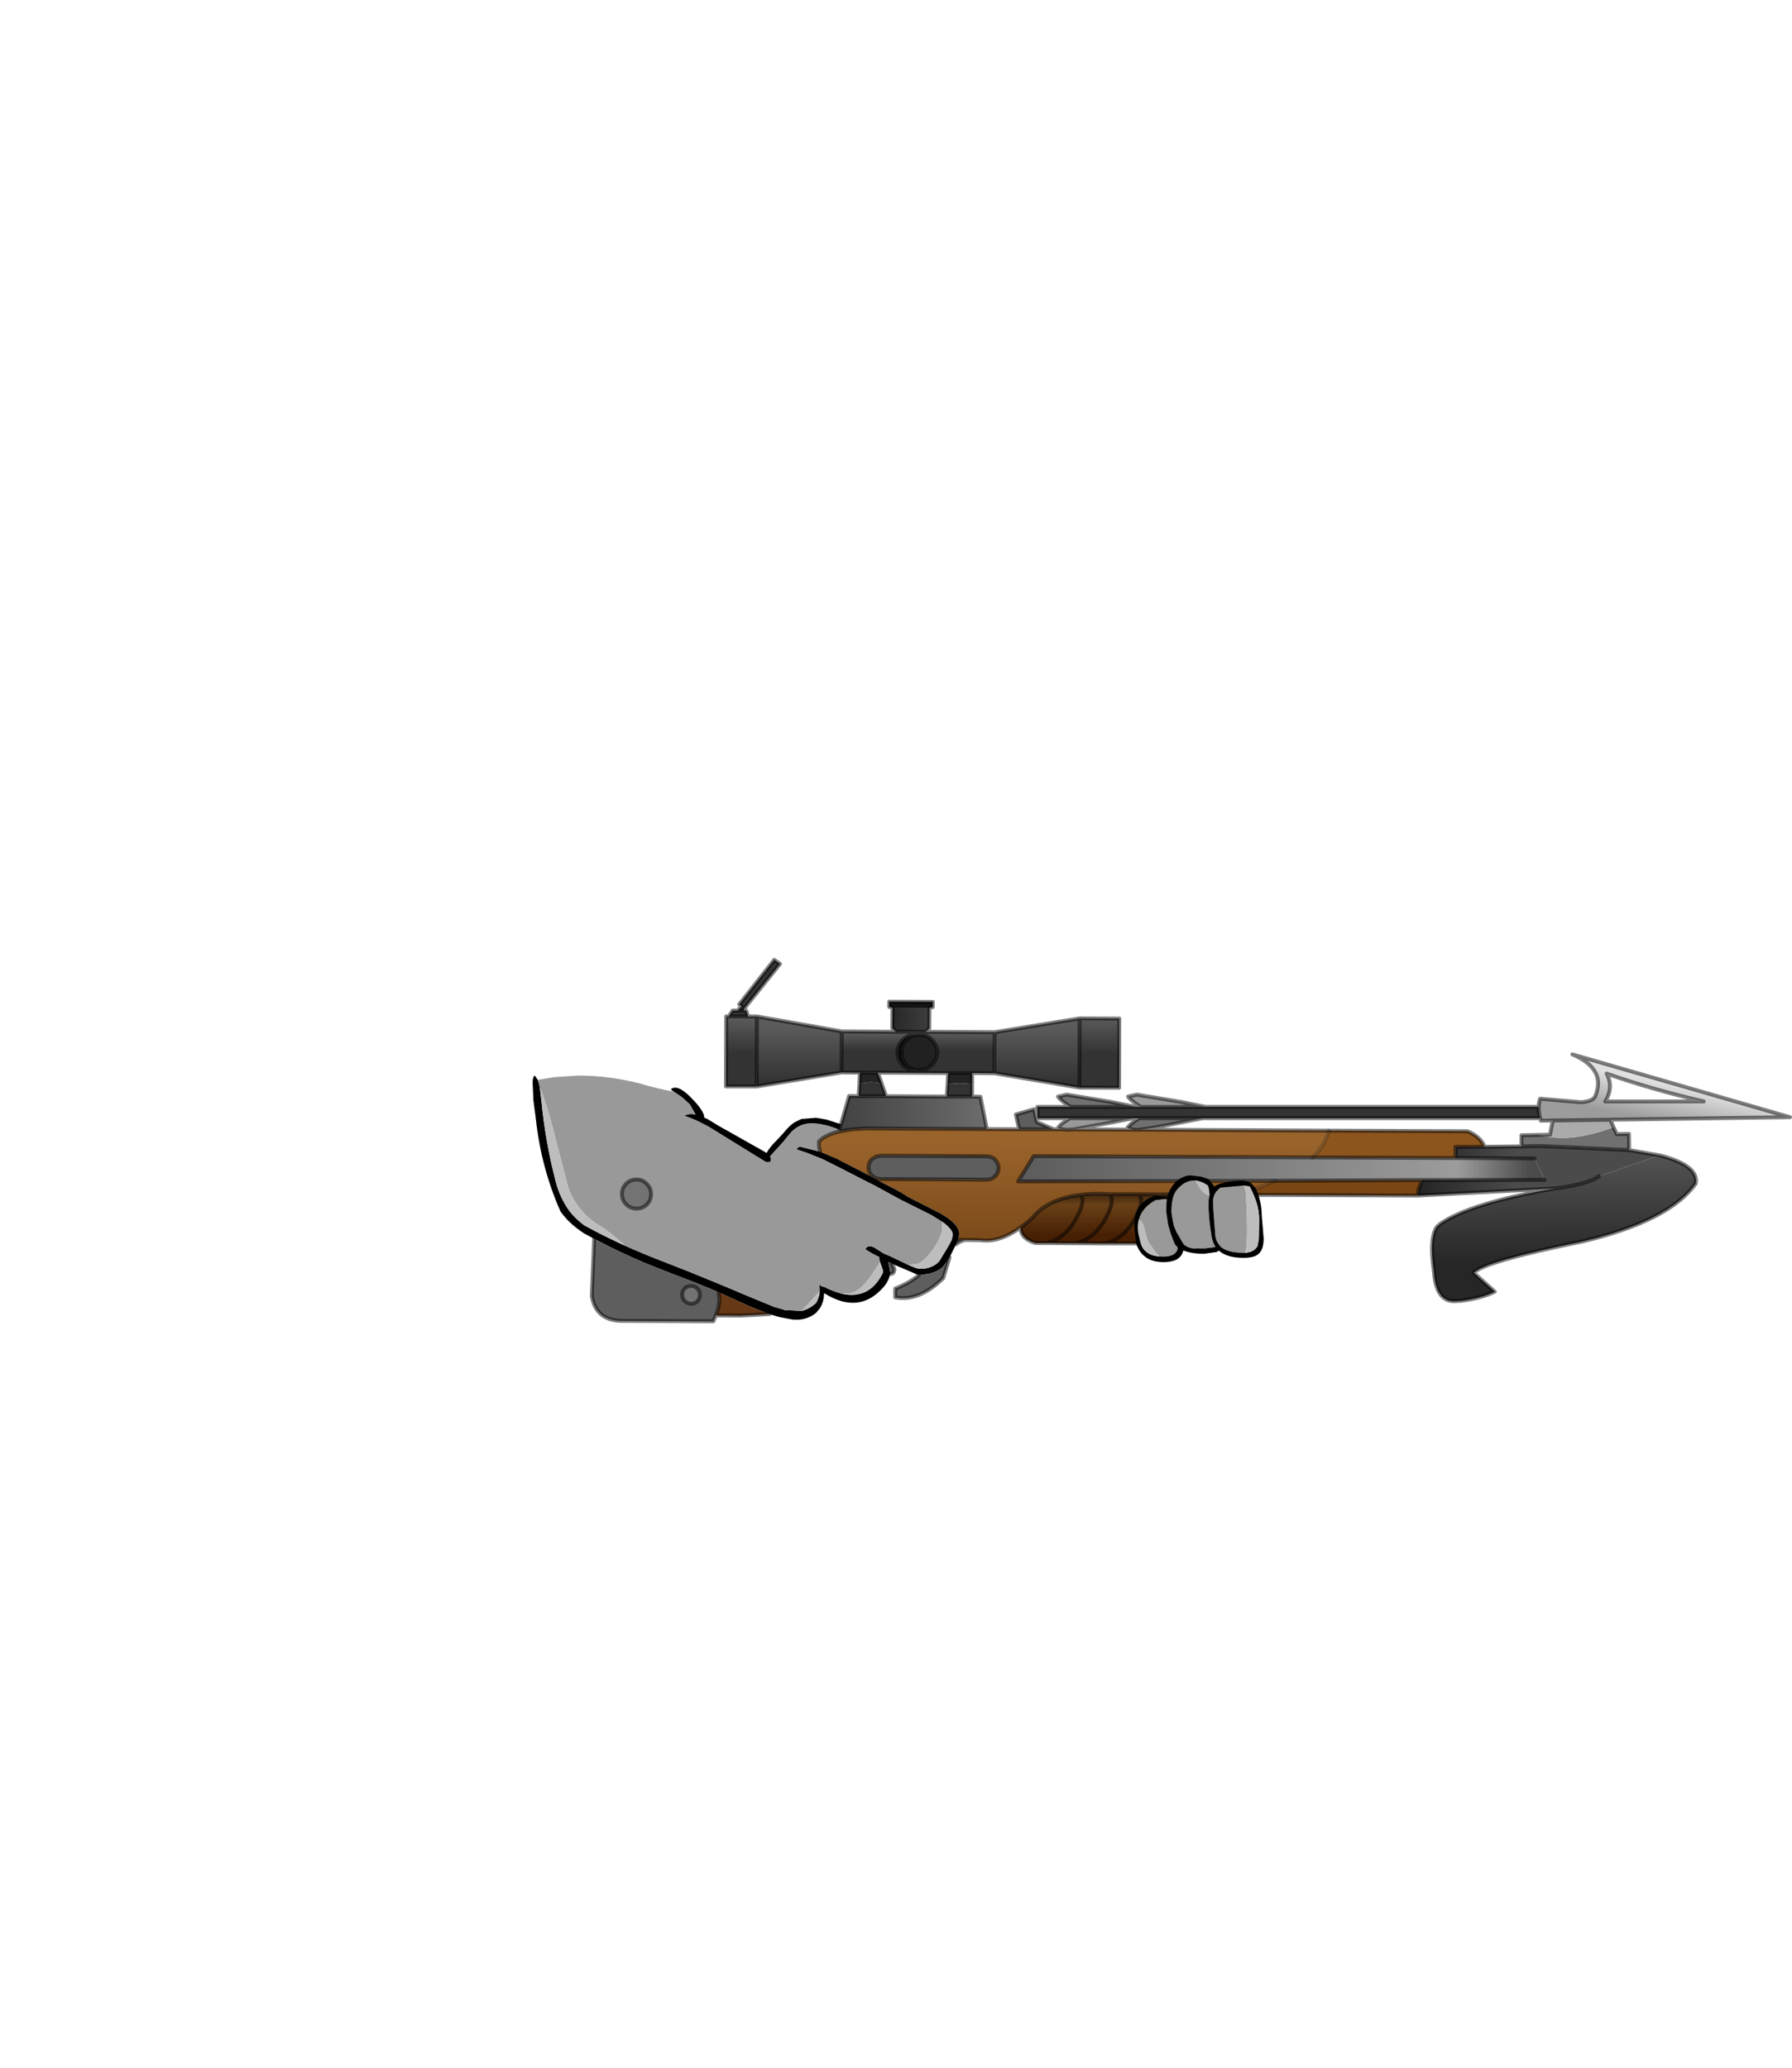 <?xml version="1.0" encoding="UTF-8" standalone="no"?>
<svg xmlns:xlink="http://www.w3.org/1999/xlink" height="531.5px" width="460.6px" xmlns="http://www.w3.org/2000/svg">
  <g transform="matrix(1.0, 0.0, 0.0, 1.0, 193.65, 334.05)">
    <use height="93.9" transform="matrix(1.0, 0.0, 0.0, 1.0, -56.75, -87.85)" width="323.7" xlink:href="#shape0"/>
  </g>
  <defs>
    <g id="shape0" transform="matrix(1.0, 0.0, 0.0, 1.0, 56.75, 87.85)">
      <path d="M35.75 -75.0 L35.75 -75.05 34.9 -75.25 34.9 -76.6 46.1 -76.55 46.1 -75.2 45.25 -75.0 35.75 -75.0 M42.1 -59.0 L41.6 -58.95 Q39.7 -58.95 38.35 -60.3 37.0 -61.65 37.05 -63.55 37.05 -65.45 38.4 -66.8 39.75 -68.15 41.65 -68.15 L42.15 -68.1 Q40.6 -67.95 39.4 -66.8 38.1 -65.45 38.1 -63.55 38.05 -61.65 39.35 -60.3 40.55 -59.15 42.1 -59.0" fill="#141414" fill-rule="evenodd" stroke="none"/>
      <path d="M44.3 -68.85 L62.0 -68.75 61.95 -58.2 56.2 -58.25 50.05 -58.25 31.95 -58.35 27.35 -58.35 22.65 -58.4 22.7 -68.95 36.6 -68.85 44.3 -68.85 M42.1 -59.0 L42.6 -58.95 Q44.5 -58.95 45.85 -60.3 47.2 -61.6 47.25 -63.5 47.25 -65.4 45.9 -66.8 44.55 -68.15 42.65 -68.15 L42.15 -68.1 41.65 -68.15 Q39.75 -68.15 38.4 -66.8 37.05 -65.45 37.05 -63.55 37.0 -61.65 38.35 -60.3 39.7 -58.95 41.6 -58.95 L42.1 -59.0" fill="url(#gradient0)" fill-rule="evenodd" stroke="none"/>
      <path d="M45.25 -75.0 L45.2 -69.75 44.3 -68.85 36.6 -68.85 35.7 -69.8 35.75 -75.0 45.25 -75.0" fill="url(#gradient1)" fill-rule="evenodd" stroke="none"/>
      <path d="M42.15 -68.1 L42.65 -68.15 Q44.55 -68.15 45.9 -66.8 47.25 -65.4 47.25 -63.5 47.2 -61.6 45.85 -60.3 44.5 -58.95 42.6 -58.95 L42.1 -59.0 Q40.55 -59.15 39.35 -60.3 38.05 -61.65 38.1 -63.55 38.1 -65.45 39.4 -66.8 40.6 -67.95 42.15 -68.1" fill="#212121" fill-rule="evenodd" stroke="none"/>
      <path d="M56.2 -58.25 L56.2 -55.35 Q53.4 -55.9 49.9 -55.35 L50.05 -58.25 56.2 -58.25 M27.25 -55.45 L27.35 -58.35 31.95 -58.35 33.0 -55.45 Q30.25 -56.35 27.25 -55.45" fill="#242424" fill-rule="evenodd" stroke="none"/>
      <path d="M56.2 -55.35 L56.2 -52.2 49.7 -52.2 49.9 -55.35 Q53.4 -55.9 56.2 -55.35 M81.35 -46.65 L73.0 -46.65 73.0 -49.55 81.5 -49.55 98.25 -49.55 99.55 -49.55 116.25 -49.55 201.85 -49.55 Q201.8 -48.25 202.2 -46.65 L115.5 -46.65 99.15 -46.65 97.65 -46.65 81.35 -46.65 M27.05 -52.3 L27.25 -55.45 Q30.25 -56.35 33.0 -55.45 L34.1 -52.3 27.05 -52.3 M-6.35 -72.8 L-5.35 -74.3 -4.1 -74.3 -3.0 -75.4 -3.65 -75.9 5.35 -87.35 6.85 -86.3 -2.35 -74.85 -2.4 -74.3 -1.85 -74.3 -1.35 -72.8 -6.35 -72.8 M-2.4 -74.3 L-4.1 -74.3 -2.4 -74.3 M-3.0 -75.4 L-2.35 -74.85 -3.0 -75.4" fill="#333333" fill-rule="evenodd" stroke="none"/>
      <path d="M56.2 -52.2 L58.35 -52.15 60.0 -43.85 28.55 -44.0 25.6 -43.8 22.7 -43.35 21.95 -43.2 22.1 -43.65 22.5 -45.1 24.6 -52.35 27.05 -52.3 34.1 -52.3 49.7 -52.2 56.2 -52.2" fill="url(#gradient2)" fill-rule="evenodd" stroke="none"/>
      <path d="M62.0 -68.75 L83.85 -72.3 83.8 -54.5 61.95 -58.2 62.0 -68.75 M22.65 -58.4 L0.85 -54.8 0.9 -72.8 22.7 -68.95 22.65 -58.4" fill="url(#gradient3)" fill-rule="evenodd" stroke="none"/>
      <path d="M81.5 -49.55 Q78.85 -51.25 78.3 -52.2 L80.55 -52.7 91.8 -50.85 98.25 -49.55 81.5 -49.55 M221.1 -44.3 L221.9 -42.55 225.05 -42.6 225.1 -38.45 202.55 -39.5 197.4 -39.4 197.4 -42.25 201.75 -42.35 Q204.6 -41.55 208.15 -41.55 213.8 -41.65 220.9 -44.25 L221.1 -44.3 M99.3 -43.7 L98.4 -43.65 97.7 -43.7 96.15 -44.15 Q96.65 -45.1 99.15 -46.65 L115.5 -46.65 109.65 -45.5 Q102.0 -43.95 99.3 -43.7" fill="#707070" fill-rule="evenodd" stroke="none"/>
      <path d="M83.85 -72.3 L94.05 -72.25 94.0 -54.45 83.8 -54.5 83.85 -72.3 M0.85 -54.8 L-7.05 -54.8 -7.0 -72.8 -6.35 -72.8 -1.35 -72.8 0.9 -72.8 0.85 -54.8" fill="url(#gradient4)" fill-rule="evenodd" stroke="none"/>
      <path d="M60.0 -43.85 L68.3 -43.8 77.15 -43.8 79.45 -43.8 80.55 -43.65 82.25 -43.75 97.7 -43.7 98.4 -43.65 99.3 -43.7 147.95 -43.45 Q146.85 -39.6 143.75 -36.55 L72.05 -36.9 68.05 -30.4 134.15 -30.55 132.4 -29.85 Q129.05 -28.45 127.05 -27.8 L124.55 -26.95 114.2 -27.0 106.65 -27.05 99.1 -27.1 91.7 -27.1 91.6 -27.1 Q87.55 -27.4 84.2 -26.95 75.8 -26.0 71.7 -21.05 70.2 -19.65 68.65 -18.55 63.15 -14.55 58.25 -15.3 L54.4 -15.35 52.55 -15.35 52.9 -16.8 Q52.9 -19.55 47.8 -22.3 L39.65 -26.45 Q37.85 -27.7 34.9 -29.15 L33.25 -30.0 28.55 -32.55 21.35 -36.25 17.1 -38.05 Q16.75 -39.45 16.85 -40.65 18.4 -42.35 21.95 -43.2 L22.7 -43.35 25.6 -43.8 28.55 -44.0 60.0 -43.85 M29.6 -34.0 Q29.6 -32.85 30.35 -32.0 L30.5 -31.85 31.45 -31.2 32.65 -31.0 59.95 -30.85 Q61.2 -30.85 62.1 -31.7 63.0 -32.6 63.0 -33.85 L62.95 -34.4 Q62.75 -35.3 62.1 -36.0 61.2 -36.85 59.95 -36.85 L32.65 -37.0 31.6 -36.8 30.5 -36.15 Q29.8 -35.45 29.65 -34.55 L29.6 -34.0" fill="url(#gradient5)" fill-rule="evenodd" stroke="none"/>
      <path d="M52.1 -14.25 L50.4 -10.85 48.75 -8.45 Q46.55 -6.45 42.6 -6.4 L42.25 -6.4 36.15 -9.0 35.65 -9.25 34.7 -9.65 35.15 -7.3 35.15 -6.8 35.15 -6.6 Q34.75 -4.75 33.5 -3.3 27.25 3.95 18.3 -1.6 L18.15 -1.65 Q18.15 0.55 17.05 2.25 L16.05 3.45 Q13.4 5.5 9.95 5.1 L9.7 5.05 7.6 4.65 Q6.0 4.35 4.15 3.7 L2.5 3.1 -0.8 1.8 -8.95 -1.9 Q-15.0 -4.5 -21.15 -6.75 L-27.7 -9.35 Q-34.45 -12.2 -40.95 -15.65 L-43.55 -17.05 Q-47.45 -19.6 -49.6 -22.7 -54.55 -33.9 -55.9 -46.3 L-56.55 -51.25 -56.75 -55.85 Q-56.75 -57.1 -56.25 -57.65 L-55.7 -56.9 -55.45 -56.5 Q-55.1 -55.7 -54.9 -54.6 L-54.8 -53.8 -54.5 -51.2 Q-53.5 -40.65 -50.8 -30.3 -49.7 -26.1 -47.2 -22.65 -45.7 -20.8 -43.55 -19.15 L-40.85 -17.7 Q-36.95 -15.65 -32.95 -13.85 -28.4 -11.8 -23.7 -10.0 -16.8 -7.35 -9.95 -4.5 L-4.3 -2.15 -3.05 -1.6 5.3 1.85 7.6 2.5 7.95 2.65 12.4 2.9 Q14.0 2.5 15.45 1.4 L16.05 0.9 16.4 0.3 16.95 -1.2 17.0 -2.1 17.0 -2.6 16.95 -3.9 17.5 -3.45 18.3 -3.25 Q19.2 -2.75 20.15 -2.4 21.45 -1.85 22.65 -1.55 29.8 0.1 33.25 -6.85 L33.3 -7.35 33.3 -7.5 32.8 -8.95 32.55 -9.65 32.3 -10.6 32.35 -10.95 Q31.75 -11.2 30.85 -11.7 L30.55 -11.85 28.75 -12.95 Q29.3 -14.0 30.5 -13.65 L31.0 -13.45 33.45 -11.9 35.3 -11.1 37.6 -10.0 39.7 -9.0 Q42.0 -7.95 42.65 -7.95 L44.05 -8.0 Q46.35 -8.35 47.75 -9.85 L49.15 -12.15 50.35 -14.15 50.95 -15.35 51.25 -16.6 Q51.25 -18.1 48.55 -20.0 L45.8 -21.7 38.0 -25.6 30.75 -29.55 29.6 -30.1 21.8 -34.1 17.8 -36.1 13.95 -37.65 11.2 -38.6 11.15 -38.8 11.2 -38.95 11.65 -39.2 12.1 -39.3 17.1 -38.05 21.35 -36.25 28.55 -32.55 33.25 -30.0 34.9 -29.15 Q37.85 -27.7 39.65 -26.45 L47.8 -22.3 Q52.9 -19.55 52.9 -16.8 L52.55 -15.35 52.1 -14.25 M-20.55 -53.5 L-21.25 -54.05 Q-19.55 -55.55 -16.0 -51.9 -12.65 -48.5 -12.65 -46.9 L-12.65 -46.8 -11.85 -46.45 -8.8 -44.6 3.0 -37.95 3.4 -37.7 Q3.85 -38.65 5.1 -40.05 L6.4 -41.4 7.65 -42.75 Q9.25 -44.75 10.6 -45.6 L12.35 -46.45 16.1 -46.75 18.75 -46.3 22.5 -45.1 22.1 -43.65 Q18.1 -45.3 14.95 -45.3 12.15 -45.35 9.9 -43.25 L8.2 -41.25 7.85 -40.75 5.75 -38.45 4.3 -36.85 4.55 -36.15 4.5 -35.75 4.4 -35.5 4.15 -35.4 3.55 -35.3 3.0 -35.5 -11.5 -44.45 Q-15.05 -46.4 -17.75 -47.25 -16.65 -47.95 -14.9 -47.6 L-16.35 -50.2 -18.45 -52.1 -20.55 -53.5" fill="#000000" fill-rule="evenodd" stroke="none"/>
      <path d="M79.45 -43.8 Q78.9 -43.9 78.3 -44.15 78.8 -45.1 81.35 -46.65 L97.65 -46.65 91.8 -45.5 82.25 -43.75 80.55 -43.65 79.45 -43.8 M99.55 -49.55 Q96.85 -51.25 96.3 -52.2 L98.55 -52.7 109.8 -50.85 116.25 -49.55 99.55 -49.55 M-55.45 -56.5 L-51.15 -57.2 -45.0 -57.6 Q-37.4 -57.6 -29.7 -55.7 -24.05 -54.05 -20.55 -53.5 L-18.45 -52.1 -16.35 -50.2 -14.9 -47.6 Q-16.65 -47.95 -17.75 -47.25 -15.05 -46.4 -11.5 -44.45 L3.0 -35.5 3.55 -35.3 4.15 -35.4 4.4 -35.5 4.5 -35.75 4.55 -36.15 4.3 -36.85 5.75 -38.45 7.85 -40.75 8.2 -41.25 9.9 -43.25 Q12.15 -45.35 14.95 -45.3 18.1 -45.3 22.1 -43.65 L21.95 -43.2 Q18.4 -42.35 16.85 -40.65 16.75 -39.45 17.1 -38.05 L12.1 -39.3 11.65 -39.2 11.2 -38.95 11.15 -38.8 11.2 -38.6 13.95 -37.65 17.8 -36.1 21.8 -34.1 29.6 -30.1 30.75 -29.55 38.0 -25.6 45.8 -21.7 48.55 -20.0 48.55 -18.3 Q48.4 -17.1 47.65 -15.35 L46.4 -13.2 45.6 -12.15 Q43.7 -9.8 42.15 -9.15 L39.7 -9.0 37.6 -10.0 35.3 -11.1 33.45 -11.9 31.0 -13.45 30.5 -13.65 Q29.3 -14.0 28.75 -12.95 L30.55 -11.85 30.85 -11.7 Q31.75 -11.2 32.35 -10.95 L32.3 -10.6 32.55 -9.65 31.95 -8.7 30.4 -6.35 Q27.4 -1.9 24.55 -1.6 L22.65 -1.55 Q21.45 -1.85 20.15 -2.4 19.2 -2.75 18.3 -3.25 L17.5 -3.45 16.95 -3.9 17.0 -2.6 17.0 -2.1 13.4 1.8 12.4 2.9 7.95 2.65 7.6 2.5 5.3 1.85 -3.05 -1.6 -4.3 -2.15 -9.95 -4.5 Q-16.8 -7.35 -23.7 -10.0 -28.4 -11.8 -32.95 -13.85 -37.35 -17.75 -39.5 -19.0 L-40.75 -19.8 Q-42.9 -21.35 -44.55 -23.4 -46.75 -26.1 -47.7 -29.2 L-51.55 -44.05 Q-53.2 -50.5 -54.9 -54.6 -55.1 -55.7 -55.45 -56.5" fill="#999999" fill-rule="evenodd" stroke="none"/>
      <path d="M68.3 -43.8 L67.45 -47.6 72.15 -48.95 72.85 -45.65 77.15 -43.8 68.3 -43.8 M54.4 -15.35 Q53.05 -15.05 52.1 -14.25 L52.55 -15.35 54.4 -15.35 M50.4 -10.85 L48.8 -5.55 Q42.55 0.6 36.45 -0.6 L36.45 -2.85 Q40.35 -4.4 42.6 -6.4 46.55 -6.45 48.75 -8.45 L50.4 -10.85 M35.65 -9.25 L36.25 -7.85 Q36.2 -6.55 35.15 -6.6 L35.15 -6.8 35.15 -7.3 34.7 -9.65 35.65 -9.25 M-9.65 4.05 L-10.3 5.55 -33.35 5.45 Q-40.45 5.6 -41.55 -0.9 L-40.95 -15.65 Q-34.45 -12.2 -27.7 -9.35 L-21.15 -6.75 Q-15.0 -4.5 -8.95 -1.9 -8.35 0.85 -9.65 4.05 M29.6 -34.0 L29.65 -34.55 Q29.8 -35.45 30.5 -36.15 L31.6 -36.8 32.65 -37.0 59.95 -36.85 Q61.2 -36.85 62.1 -36.0 62.75 -35.3 62.95 -34.4 L63.0 -33.85 Q63.0 -32.6 62.1 -31.7 61.2 -30.85 59.95 -30.85 L32.65 -31.0 31.45 -31.2 30.5 -31.85 30.35 -32.0 Q29.6 -32.85 29.6 -34.0" fill="#5e5e5e" fill-rule="evenodd" stroke="none"/>
      <path d="M17.0 -2.1 L16.95 -1.2 16.4 0.3 16.05 0.9 15.45 1.4 Q14.0 2.5 12.4 2.9 L13.4 1.8 17.0 -2.1 M-32.95 -13.85 Q-36.95 -15.65 -40.85 -17.7 L-43.55 -19.15 Q-45.7 -20.8 -47.2 -22.65 -49.7 -26.1 -50.8 -30.3 -53.5 -40.65 -54.5 -51.2 L-54.8 -53.8 -54.9 -54.6 Q-53.2 -50.5 -51.55 -44.05 L-47.7 -29.2 Q-46.75 -26.1 -44.55 -23.4 -42.9 -21.35 -40.75 -19.8 L-39.5 -19.0 Q-37.35 -17.75 -32.95 -13.85 M39.7 -9.0 L42.15 -9.15 Q43.7 -9.8 45.6 -12.15 L46.4 -13.2 47.65 -15.35 Q48.4 -17.1 48.55 -18.3 L48.55 -20.0 Q51.25 -18.1 51.25 -16.6 L50.95 -15.35 50.35 -14.15 49.15 -12.15 47.75 -9.85 Q46.35 -8.35 44.05 -8.0 L42.65 -7.95 Q42.0 -7.95 39.7 -9.0 M22.65 -1.55 L24.55 -1.6 Q27.4 -1.9 30.4 -6.35 L31.95 -8.7 32.55 -9.65 32.8 -8.95 33.3 -7.5 33.3 -7.35 33.25 -6.85 Q29.8 0.1 22.65 -1.55" fill="#bdbdbd" fill-rule="evenodd" stroke="none"/>
      <path d="M134.15 -30.55 L68.05 -30.4 72.05 -36.9 143.75 -36.55 180.25 -36.4 200.8 -36.3 203.35 -30.8 171.85 -30.75 134.15 -30.55" fill="url(#gradient6)" fill-rule="evenodd" stroke="none"/>
      <path d="M114.2 -27.0 Q115.15 -26.1 114.35 -23.4 111.25 -15.45 105.3 -14.4 L97.75 -14.45 90.2 -14.45 82.65 -14.5 75.15 -14.55 72.5 -14.55 Q68.65 -15.7 68.65 -18.55 70.2 -19.65 71.7 -21.05 75.8 -26.0 84.2 -26.95 87.55 -27.4 91.6 -27.1 L91.65 -27.05 91.7 -27.1 99.1 -27.1 106.65 -27.05 114.2 -27.0 M75.15 -14.55 Q81.05 -15.6 84.2 -23.55 84.95 -26.0 84.2 -26.95 84.95 -26.0 84.2 -23.55 81.05 -15.6 75.15 -14.55 M97.75 -14.45 Q103.7 -15.5 106.85 -23.45 107.65 -26.15 106.65 -27.05 107.65 -26.15 106.85 -23.45 103.7 -15.5 97.75 -14.45 M82.65 -14.5 Q88.6 -15.6 91.75 -23.5 92.5 -26.15 91.65 -27.05 92.5 -26.15 91.75 -23.5 88.6 -15.6 82.65 -14.5 M90.2 -14.45 Q96.15 -15.55 99.3 -23.5 100.1 -26.15 99.1 -27.1 100.1 -26.15 99.3 -23.5 96.15 -15.55 90.2 -14.45" fill="url(#gradient7)" fill-rule="evenodd" stroke="none"/>
      <path d="M180.25 -36.4 L143.75 -36.55 Q146.85 -39.6 147.95 -43.45 L183.5 -43.3 Q186.8 -42.0 187.95 -39.3 L180.45 -39.25 180.5 -37.75 180.45 -37.0 180.25 -36.4" fill="#8c551e" fill-rule="evenodd" stroke="none"/>
      <path d="M170.7 -26.75 L124.55 -26.95 127.05 -27.8 Q129.05 -28.45 132.4 -29.85 L134.15 -30.55 171.85 -30.75 171.0 -28.45 170.75 -27.15 170.7 -26.75" fill="#7a4714" fill-rule="evenodd" stroke="none"/>
      <path d="M201.85 -49.55 Q201.85 -50.7 202.2 -51.65 L212.8 -50.75 Q215.55 -50.95 216.3 -52.15 219.4 -59.25 210.5 -63.05 L266.45 -46.9 220.25 -46.25 205.45 -46.05 202.4 -46.0 202.2 -46.65 Q201.8 -48.25 201.85 -49.55 M218.95 -50.95 L244.25 -50.95 Q231.15 -53.95 219.3 -58.1 221.2 -54.6 218.95 -50.95" fill="url(#gradient8)" fill-rule="evenodd" stroke="none"/>
      <path d="M225.1 -38.45 L232.0 -37.25 232.8 -37.1 217.3 -31.7 Q216.15 -30.85 214.05 -30.2 211.0 -29.2 206.1 -28.6 L170.7 -26.75 170.75 -27.15 171.0 -28.45 171.85 -30.75 203.35 -30.8 200.8 -36.3 180.25 -36.4 180.45 -37.0 180.5 -37.75 180.45 -39.25 187.95 -39.3 197.4 -39.4 202.55 -39.5 225.1 -38.45" fill="url(#gradient9)" fill-rule="evenodd" stroke="none"/>
      <path d="M232.8 -37.1 L233.7 -36.9 Q243.05 -34.3 242.2 -29.85 235.5 -20.3 213.25 -15.0 187.7 -9.8 185.15 -6.9 L190.55 -2.05 Q187.05 -0.35 181.85 0.3 L180.1 0.4 Q175.4 0.4 174.9 -7.35 173.95 -14.0 174.95 -17.2 175.25 -18.2 175.8 -18.85 L176.75 -19.65 Q178.7 -20.95 181.6 -22.2 189.85 -25.8 206.1 -28.6 211.0 -29.2 214.05 -30.2 216.15 -30.85 217.3 -31.7 L232.8 -37.1" fill="url(#gradient10)" fill-rule="evenodd" stroke="none"/>
      <path d="M220.25 -46.25 L221.1 -44.3 220.9 -44.25 Q213.8 -41.65 208.15 -41.55 204.6 -41.55 201.75 -42.35 L204.75 -42.4 205.45 -46.05 220.25 -46.25" fill="#ababab" fill-rule="evenodd" stroke="none"/>
      <path d="M4.15 3.7 L-3.2 4.1 -9.65 4.05 Q-8.35 0.85 -8.95 -1.9 L-0.8 1.8 2.5 3.1 4.15 3.7" fill="#663816" fill-rule="evenodd" stroke="none"/>
      <path d="M35.75 -75.0 L35.75 -75.05 34.9 -75.25 34.9 -76.6 46.1 -76.55 46.1 -75.2 45.25 -75.0 45.2 -69.75 44.3 -68.85 62.0 -68.75 83.85 -72.3 94.05 -72.25 94.0 -54.45 83.8 -54.5 61.95 -58.2 56.2 -58.25 56.2 -55.35 56.2 -52.2 58.35 -52.15 60.0 -43.85 68.3 -43.8 67.45 -47.6 72.15 -48.95 72.85 -45.65 77.15 -43.8 79.45 -43.8 Q78.9 -43.9 78.3 -44.15 78.8 -45.1 81.35 -46.65 L73.0 -46.65 73.0 -49.55 81.5 -49.55 Q78.85 -51.25 78.3 -52.2 L80.55 -52.7 91.8 -50.85 98.25 -49.55 99.55 -49.55 Q96.85 -51.25 96.3 -52.2 L98.55 -52.7 109.8 -50.85 116.25 -49.55 201.85 -49.55 Q201.85 -50.7 202.2 -51.65 L212.8 -50.75 Q215.55 -50.95 216.3 -52.15 219.4 -59.25 210.5 -63.05 L266.45 -46.9 220.25 -46.25 221.1 -44.3 221.9 -42.55 225.05 -42.6 225.1 -38.45 232.0 -37.25 232.8 -37.1 233.7 -36.9 Q243.05 -34.3 242.2 -29.85 235.5 -20.3 213.25 -15.0 187.7 -9.8 185.15 -6.9 L190.55 -2.05 Q187.05 -0.35 181.85 0.3 L180.1 0.4 Q175.4 0.4 174.9 -7.35 173.95 -14.0 174.95 -17.2 175.25 -18.2 175.8 -18.85 L176.75 -19.65 Q178.7 -20.95 181.6 -22.2 189.85 -25.8 206.1 -28.6 L170.7 -26.75 124.55 -26.95 114.2 -27.0 Q115.15 -26.1 114.35 -23.4 111.25 -15.45 105.3 -14.4 L97.75 -14.45 90.2 -14.45 82.65 -14.5 75.15 -14.55 72.5 -14.55 Q68.65 -15.7 68.65 -18.55 63.15 -14.55 58.25 -15.3 L54.4 -15.35 Q53.05 -15.05 52.1 -14.25 M50.4 -10.85 L48.8 -5.55 Q42.55 0.6 36.45 -0.6 L36.45 -2.85 Q40.35 -4.4 42.6 -6.4 M35.65 -9.25 L36.25 -7.85 Q36.2 -6.55 35.15 -6.6 M4.15 3.7 L-3.2 4.1 -9.65 4.05 -10.3 5.55 -33.35 5.45 Q-40.45 5.6 -41.55 -0.9 L-40.95 -15.65 M22.5 -45.1 L24.6 -52.35 27.05 -52.3 27.25 -55.45 27.35 -58.35 22.65 -58.4 0.85 -54.8 -7.05 -54.8 -7.0 -72.8 -6.35 -72.8 -5.35 -74.3 -4.1 -74.3 -3.0 -75.4 -3.65 -75.9 5.35 -87.35 6.85 -86.3 -2.35 -74.85 -2.4 -74.3 -1.85 -74.3 -1.35 -72.8 0.9 -72.8 22.7 -68.95 36.6 -68.85 35.7 -69.8 35.75 -75.0 M42.15 -68.1 L42.65 -68.15 Q44.55 -68.15 45.9 -66.8 47.25 -65.4 47.25 -63.5 47.2 -61.6 45.85 -60.3 44.5 -58.95 42.6 -58.95 L42.1 -59.0 41.6 -58.95 Q39.7 -58.95 38.35 -60.3 37.0 -61.65 37.05 -63.55 37.05 -65.45 38.4 -66.8 39.75 -68.15 41.65 -68.15 L42.15 -68.1 Q40.6 -67.95 39.4 -66.8 38.1 -65.45 38.1 -63.55 38.05 -61.65 39.35 -60.3 40.55 -59.15 42.1 -59.0 M49.9 -55.35 L49.7 -52.2 56.2 -52.2 M50.05 -58.25 L49.9 -55.35 M56.2 -58.25 L50.05 -58.25 31.95 -58.35 33.0 -55.45 34.1 -52.3 49.7 -52.2 M61.95 -58.2 L62.0 -68.75 M0.85 -54.8 L0.9 -72.8 M31.95 -58.35 L27.35 -58.35 M22.7 -68.95 L22.65 -58.4 M27.05 -52.3 L34.1 -52.3 M21.95 -43.2 L22.1 -43.65 22.5 -45.1 M60.0 -43.85 L28.55 -44.0 25.6 -43.8 22.7 -43.35 21.95 -43.2 Q18.4 -42.35 16.85 -40.65 16.75 -39.45 17.1 -38.05 M52.55 -15.35 L54.4 -15.35 M29.6 -34.0 Q29.6 -32.85 30.35 -32.0 L30.5 -31.85 31.45 -31.2 32.65 -31.0 59.95 -30.85 Q61.2 -30.85 62.1 -31.7 63.0 -32.6 63.0 -33.85 L62.95 -34.4 Q62.75 -35.3 62.1 -36.0 61.2 -36.85 59.95 -36.85 L32.65 -37.0 31.6 -36.8 30.5 -36.15 Q29.8 -35.45 29.65 -34.55 L29.6 -34.0 M82.25 -43.75 L80.55 -43.65 79.45 -43.8 M77.15 -43.8 L68.3 -43.8 M143.75 -36.55 L72.05 -36.9 68.05 -30.4 134.15 -30.55 171.85 -30.75 203.35 -30.8 M200.8 -36.3 L180.25 -36.4 143.75 -36.55 M147.95 -43.45 L99.3 -43.7 98.4 -43.65 97.7 -43.7 82.25 -43.75 91.8 -45.5 97.65 -46.65 81.35 -46.65 M68.65 -18.55 Q70.2 -19.65 71.7 -21.05 75.8 -26.0 84.2 -26.95 87.55 -27.4 91.6 -27.1 L91.7 -27.1 99.1 -27.1 106.65 -27.05 114.2 -27.0 M36.6 -68.85 L44.3 -68.85 M83.85 -72.3 L83.8 -54.5 M81.5 -49.55 L98.25 -49.55 M99.55 -49.55 L116.25 -49.55 M115.5 -46.65 L109.65 -45.5 Q102.0 -43.95 99.3 -43.7 M99.15 -46.65 L97.65 -46.65 M97.7 -43.7 L96.15 -44.15 Q96.65 -45.1 99.15 -46.65 L115.5 -46.65 202.2 -46.65 Q201.8 -48.25 201.85 -49.55 M91.6 -27.1 L91.65 -27.05 Q92.5 -26.15 91.75 -23.5 88.6 -15.6 82.65 -14.5 M99.1 -27.1 Q100.1 -26.15 99.3 -23.5 96.15 -15.55 90.2 -14.45 M106.65 -27.05 Q107.65 -26.15 106.85 -23.45 103.7 -15.5 97.75 -14.45 M84.2 -26.95 Q84.95 -26.0 84.2 -23.55 81.05 -15.6 75.15 -14.55 M218.95 -50.95 L244.25 -50.95 Q231.15 -53.95 219.3 -58.1 221.2 -54.6 218.95 -50.95 M205.45 -46.05 L202.4 -46.0 202.2 -46.65 M197.4 -39.4 L197.4 -42.25 201.75 -42.35 204.75 -42.4 205.45 -46.05 220.25 -46.25 M147.95 -43.45 L183.5 -43.3 Q186.8 -42.0 187.95 -39.3 L197.4 -39.4 202.55 -39.5 225.1 -38.45 M171.85 -30.75 L171.0 -28.45 170.75 -27.15 170.7 -26.75 M180.25 -36.4 L180.45 -37.0 180.5 -37.75 180.45 -39.25 187.95 -39.3 M217.3 -31.7 Q216.15 -30.85 214.05 -30.2 211.0 -29.2 206.1 -28.6 M-8.95 -1.9 Q-8.35 0.85 -9.65 4.05 M-2.35 -74.85 L-3.0 -75.4 M-4.1 -74.3 L-2.4 -74.3 M-6.35 -72.8 L-1.35 -72.8" fill="none" stroke="#000000" stroke-linecap="round" stroke-linejoin="round" stroke-opacity="0.502" stroke-width="1.0"/>
      <path d="M143.75 -36.55 Q146.85 -39.6 147.95 -43.45 M124.55 -26.95 L127.05 -27.8 Q129.05 -28.45 132.4 -29.85 L134.15 -30.55" fill="none" stroke="#000000" stroke-linecap="round" stroke-linejoin="round" stroke-opacity="0.2" stroke-width="1.0"/>
      <path d="M-30.05 -30.9 Q-28.5 -30.9 -27.4 -29.75 -26.3 -28.65 -26.3 -27.1 -26.3 -25.55 -27.4 -24.45 -28.5 -23.4 -30.05 -23.4 -31.6 -23.4 -32.7 -24.5 -33.8 -25.6 -33.8 -27.15 -33.8 -28.7 -32.7 -29.8 -31.6 -30.9 -30.05 -30.9" fill="#737373" fill-rule="evenodd" stroke="none"/>
      <path d="M-30.05 -30.9 Q-28.5 -30.9 -27.4 -29.75 -26.3 -28.65 -26.3 -27.1 -26.3 -25.55 -27.4 -24.45 -28.5 -23.4 -30.05 -23.4 -31.6 -23.4 -32.7 -24.5 -33.8 -25.6 -33.8 -27.15 -33.8 -28.7 -32.7 -29.8 -31.6 -30.9 -30.05 -30.9 Z" fill="none" stroke="#000000" stroke-linecap="round" stroke-linejoin="round" stroke-opacity="0.502" stroke-width="1.0"/>
      <path d="M-13.75 -1.2 Q-13.75 -0.25 -14.4 0.4 -15.05 1.05 -16.0 1.05 -16.95 1.0 -17.65 0.35 -18.3 -0.3 -18.3 -1.25 -18.3 -2.2 -17.65 -2.9 -16.95 -3.55 -16.0 -3.5 -15.05 -3.5 -14.4 -2.85 -13.75 -2.15 -13.75 -1.2" fill="#737373" fill-rule="evenodd" stroke="none"/>
      <path d="M-13.75 -1.2 Q-13.75 -0.25 -14.4 0.4 -15.05 1.05 -16.0 1.05 -16.95 1.0 -17.65 0.35 -18.3 -0.3 -18.3 -1.25 -18.3 -2.2 -17.65 -2.9 -16.95 -3.55 -16.0 -3.5 -15.05 -3.5 -14.4 -2.85 -13.75 -2.15 -13.75 -1.2 Z" fill="none" stroke="#000000" stroke-linecap="round" stroke-linejoin="round" stroke-opacity="0.502" stroke-width="1.0"/>
      <path d="M99.1 -20.75 Q99.75 -23.15 102.2 -24.9 L103.3 -25.6 105.65 -25.9 106.3 -25.85 Q106.15 -24.75 106.15 -22.65 L106.6 -19.5 106.75 -18.9 107.3 -17.0 108.35 -14.2 109.05 -13.4 109.0 -12.95 109.0 -12.9 Q108.4 -11.05 105.3 -11.05 L104.35 -11.1 103.45 -12.05 Q102.3 -13.45 101.4 -15.55 L100.9 -17.4 100.4 -19.25 Q100.05 -20.15 99.1 -20.75 M117.2 -26.7 L117.0 -25.5 117.0 -23.2 117.05 -22.45 Q117.2 -19.65 117.7 -16.8 L117.75 -16.4 Q118.05 -14.6 118.75 -13.6 L118.65 -13.5 115.85 -13.15 114.45 -13.2 113.25 -13.15 Q111.75 -13.25 110.6 -14.2 L108.7 -17.35 108.05 -18.9 Q107.4 -21.85 107.4 -22.75 107.4 -25.45 108.2 -27.3 L108.65 -28.05 Q110.85 -30.75 113.35 -30.65 L114.65 -28.7 Q115.9 -26.75 117.2 -26.7 M126.4 -12.05 L125.85 -12.05 Q121.75 -12.05 120.0 -13.7 L119.9 -13.9 119.8 -13.95 119.2 -14.85 Q118.75 -15.75 118.7 -16.8 L118.2 -23.2 118.15 -25.4 Q118.15 -26.65 118.85 -27.7 L119.95 -28.8 126.0 -29.35 126.5 -27.05 Q126.9 -23.9 126.9 -17.9 126.9 -14.55 126.7 -13.45 L126.4 -12.05" fill="#999999" fill-rule="evenodd" stroke="none"/>
      <path d="M107.3 -28.65 Q109.25 -31.75 112.3 -31.95 L115.15 -31.6 116.8 -31.05 117.25 -30.7 118.0 -29.7 118.4 -29.15 118.5 -29.1 119.6 -29.7 119.95 -29.8 Q122.65 -30.6 125.4 -30.6 L125.6 -30.6 Q127.25 -30.5 127.9 -29.95 L129.0 -28.75 129.5 -27.8 Q130.65 -24.65 130.65 -21.7 L131.15 -15.75 Q131.15 -12.75 129.7 -11.65 128.6 -10.75 125.95 -10.75 L125.85 -10.75 Q121.75 -10.75 119.65 -12.6 L119.05 -12.25 115.85 -11.8 Q112.55 -11.8 110.5 -12.65 109.85 -9.8 105.85 -9.65 L105.35 -9.65 Q100.05 -9.65 98.4 -14.35 L98.2 -15.9 97.95 -18.25 Q97.8 -19.9 98.1 -21.25 98.85 -25.4 103.3 -26.7 L106.4 -26.4 Q106.65 -27.5 107.3 -28.65 M104.35 -11.1 L105.3 -11.05 Q108.4 -11.05 109.0 -12.9 L109.0 -12.95 109.05 -13.4 108.35 -14.2 107.3 -17.0 106.75 -18.9 106.6 -19.5 106.15 -22.65 Q106.15 -24.75 106.3 -25.85 L105.65 -25.9 103.3 -25.6 102.2 -24.9 Q99.75 -23.15 99.1 -20.75 98.45 -18.6 99.2 -15.9 99.5 -14.2 100.15 -13.2 101.4 -11.35 104.35 -11.1 M113.35 -30.65 Q110.85 -30.75 108.65 -28.05 L108.2 -27.3 Q107.4 -25.45 107.4 -22.75 107.4 -21.85 108.05 -18.9 L108.7 -17.35 110.6 -14.2 Q111.75 -13.25 113.25 -13.15 L114.45 -13.2 115.85 -13.15 118.65 -13.5 118.75 -13.6 Q118.05 -14.6 117.75 -16.4 L117.7 -16.8 Q117.2 -19.65 117.05 -22.45 L117.0 -23.2 117.0 -25.5 117.2 -26.7 117.25 -26.95 117.05 -28.6 116.8 -29.35 Q115.0 -30.6 113.35 -30.65 M126.0 -29.35 L119.95 -28.8 118.85 -27.7 Q118.15 -26.65 118.15 -25.4 L118.2 -23.2 118.7 -16.8 Q118.75 -15.75 119.2 -14.85 L119.8 -13.95 119.9 -13.9 120.0 -13.7 Q121.75 -12.05 125.85 -12.05 L126.4 -12.05 Q128.7 -12.2 129.55 -13.75 L129.9 -15.55 130.0 -20.35 Q130.0 -22.9 129.25 -25.15 L128.55 -27.1 127.6 -29.1 126.0 -29.35" fill="#000000" fill-rule="evenodd" stroke="none"/>
      <path d="M99.1 -20.75 Q100.05 -20.15 100.4 -19.25 L100.9 -17.4 101.4 -15.55 Q102.3 -13.45 103.45 -12.05 L104.35 -11.1 Q101.4 -11.35 100.15 -13.2 99.5 -14.2 99.2 -15.9 98.45 -18.6 99.1 -20.75 M117.2 -26.7 Q115.9 -26.75 114.65 -28.7 L113.35 -30.65 Q115.0 -30.6 116.8 -29.35 L117.05 -28.6 117.25 -26.95 117.2 -26.7 M126.4 -12.05 L126.7 -13.45 Q126.9 -14.55 126.9 -17.9 126.9 -23.9 126.5 -27.05 L126.0 -29.35 127.6 -29.1 128.55 -27.1 129.25 -25.15 Q130.0 -22.9 130.0 -20.35 L129.9 -15.55 129.55 -13.75 Q128.7 -12.2 126.4 -12.05" fill="#bdbdbd" fill-rule="evenodd" stroke="none"/>
    </g>
    <linearGradient gradientTransform="matrix(0.0, -0.003, 0.006, 0.0, 42.45, -66.45)" gradientUnits="userSpaceOnUse" id="gradient0" spreadMethod="pad" x1="-819.2" x2="819.2">
      <stop offset="0.008" stop-color="#333333"/>
      <stop offset="0.98" stop-color="#5c5c5c"/>
    </linearGradient>
    <linearGradient gradientTransform="matrix(0.007, 0.0, 0.0, 0.005, 40.45, -72.7)" gradientUnits="userSpaceOnUse" id="gradient1" spreadMethod="pad" x1="-819.2" x2="819.2">
      <stop offset="0.0" stop-color="#242424"/>
      <stop offset="0.98" stop-color="#404040"/>
    </linearGradient>
    <linearGradient gradientTransform="matrix(0.023, 1.0E-4, 0.0, 0.006, 40.95, -47.7)" gradientUnits="userSpaceOnUse" id="gradient2" spreadMethod="pad" x1="-819.2" x2="819.2">
      <stop offset="0.0" stop-color="#424242"/>
      <stop offset="0.98" stop-color="#6b6b6b"/>
    </linearGradient>
    <linearGradient gradientTransform="matrix(0.0, -0.009, 0.011, 0.0, 72.95, -63.45)" gradientUnits="userSpaceOnUse" id="gradient3" spreadMethod="pad" x1="-819.2" x2="819.2">
      <stop offset="0.008" stop-color="#333333"/>
      <stop offset="0.98" stop-color="#5c5c5c"/>
    </linearGradient>
    <linearGradient gradientTransform="matrix(0.0, -0.006, 0.011, 0.0, 89.3, -68.1)" gradientUnits="userSpaceOnUse" id="gradient4" spreadMethod="pad" x1="-819.2" x2="819.2">
      <stop offset="0.008" stop-color="#333333"/>
      <stop offset="0.98" stop-color="#5c5c5c"/>
    </linearGradient>
    <linearGradient gradientTransform="matrix(1.0E-4, -0.023, 0.027, 1.0E-4, 61.95, -21.6)" gradientUnits="userSpaceOnUse" id="gradient5" spreadMethod="pad" x1="-819.2" x2="819.2">
      <stop offset="0.0" stop-color="#6e3f10"/>
      <stop offset="1.0" stop-color="#99632c"/>
    </linearGradient>
    <linearGradient gradientTransform="matrix(0.078, 4.0E-4, 0.0, 0.004, 135.7, -33.5)" gradientUnits="userSpaceOnUse" id="gradient6" spreadMethod="pad" x1="-819.2" x2="819.2">
      <stop offset="0.0" stop-color="#5e5e5e"/>
      <stop offset="0.855" stop-color="#9c9c9c"/>
      <stop offset="1.0" stop-color="#4b4b4b"/>
    </linearGradient>
    <linearGradient gradientTransform="matrix(0.0, 0.006, -0.008, 0.0, 106.5, -21.3)" gradientUnits="userSpaceOnUse" id="gradient7" spreadMethod="pad" x1="-819.2" x2="819.2">
      <stop offset="0.0" stop-color="#4d3013"/>
      <stop offset="0.192" stop-color="#694017"/>
      <stop offset="0.98" stop-color="#472004"/>
    </linearGradient>
    <linearGradient gradientTransform="matrix(9.0E-4, -0.006, 0.01, 0.002, 232.85, -50.8)" gradientUnits="userSpaceOnUse" id="gradient8" spreadMethod="pad" x1="-819.2" x2="819.2">
      <stop offset="0.0" stop-color="#9c9c9c"/>
      <stop offset="1.0" stop-color="#e0e0e0"/>
    </linearGradient>
    <linearGradient gradientTransform="matrix(0.015, -2.0E-4, 1.0E-4, 0.008, 184.05, -34.15)" gradientUnits="userSpaceOnUse" id="gradient9" spreadMethod="pad" x1="-819.2" x2="819.2">
      <stop offset="0.0" stop-color="#262626"/>
      <stop offset="0.973" stop-color="#4b4b4b"/>
    </linearGradient>
    <linearGradient gradientTransform="matrix(-2.0E-4, -0.017, 0.036, -4.0E-4, 93.95, -21.9)" gradientUnits="userSpaceOnUse" id="gradient10" spreadMethod="pad" x1="-819.2" x2="819.2">
      <stop offset="0.0" stop-color="#262626"/>
      <stop offset="0.973" stop-color="#525252"/>
    </linearGradient>
  </defs>
</svg>
